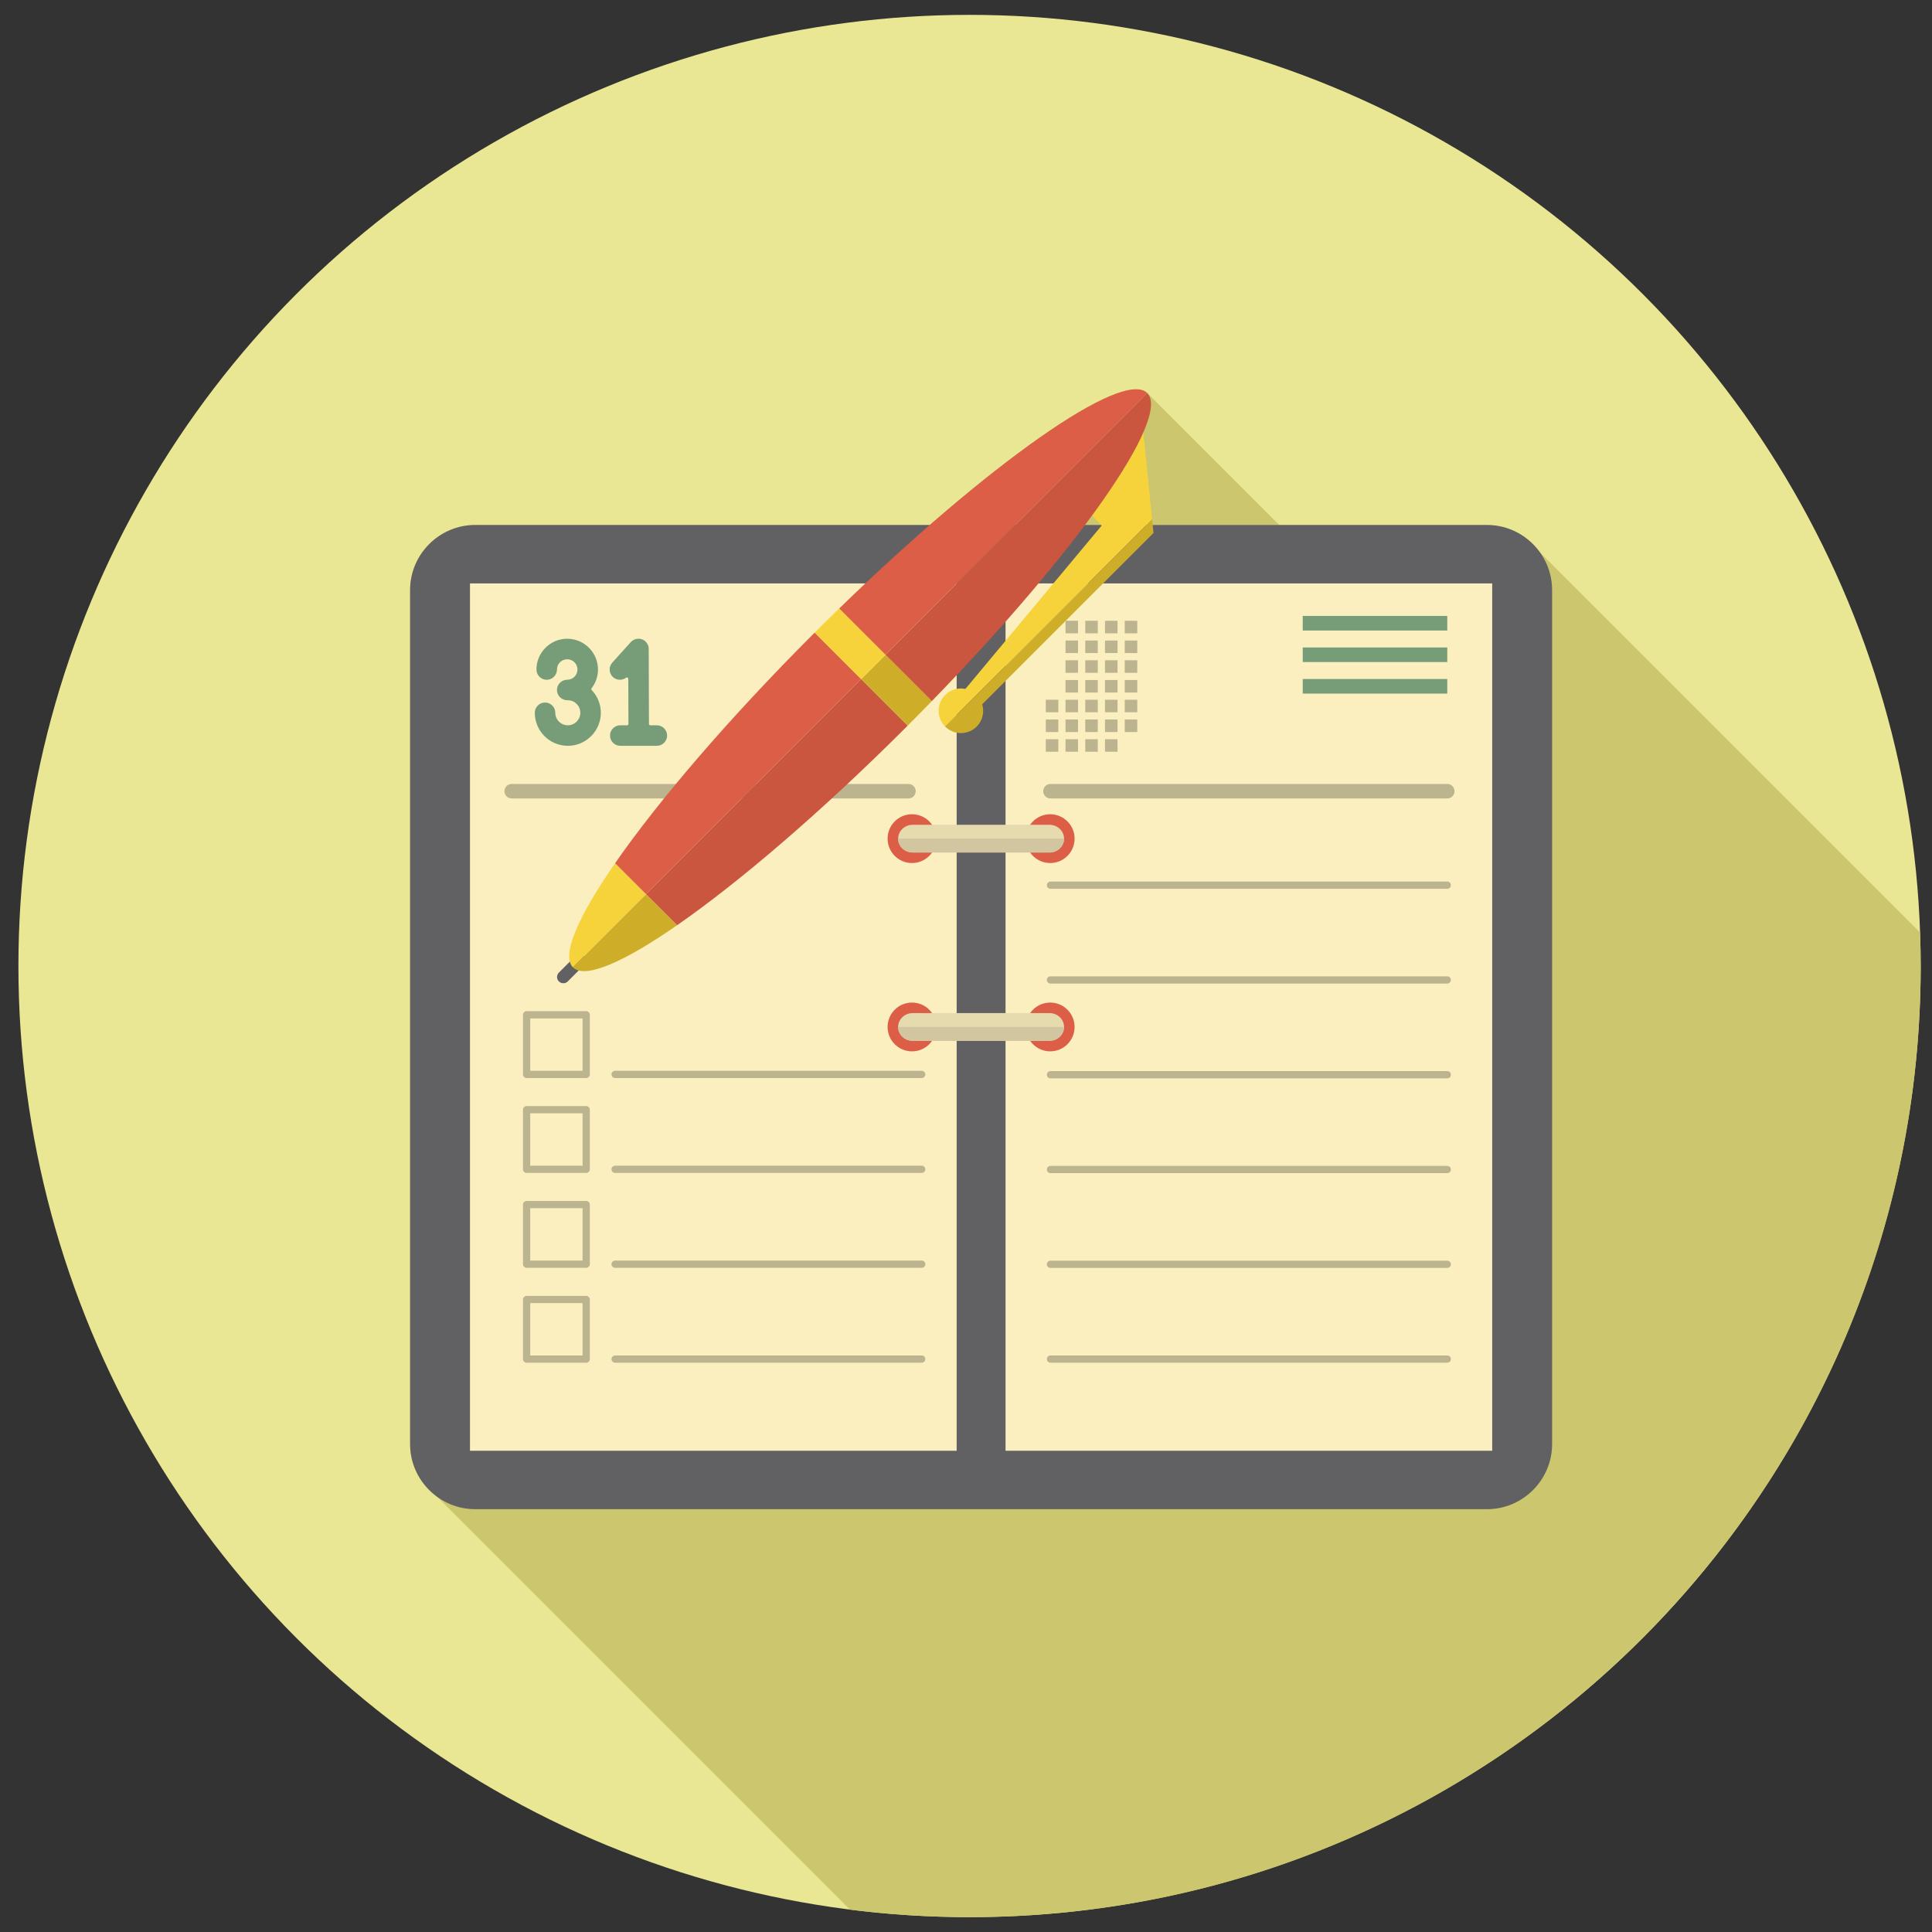 <?xml version="1.0" encoding="utf-8"?>
<!-- Generator: Adobe Illustrator 16.0.4, SVG Export Plug-In . SVG Version: 6.00 Build 0)  -->
<!DOCTYPE svg PUBLIC "-//W3C//DTD SVG 1.1//EN" "http://www.w3.org/Graphics/SVG/1.1/DTD/svg11.dtd">
<svg version="1.1" id="planner" xmlns="http://www.w3.org/2000/svg" xmlns:xlink="http://www.w3.org/1999/xlink" x="0px" y="0px"
	 width="260px" height="260px" viewBox="0 0 260 260" enable-background="new 0 0 260 260" xml:space="preserve">
<rect x="0" y="0" width="260" height="260" fill="#333333" stroke="none"/>
<circle fill="#EAE794" cx="130.478" cy="130" r="128"/>
<path fill="#CCC76E" d="M205.177,72.279c-1.431-1.021-3.174-1.628-5.058-1.628h-27.96l-17.762-17.762l-0.01,0.009
	c-2.588-2.583-14.495,4.891-29.264,17.753H63.943c-4.815,0-8.754,3.94-8.754,8.754v114.94c0,1.907,0.624,3.671,1.669,5.114
	l1.971,1.971l55.567,55.567c5.269,0.66,10.635,1.003,16.082,1.003c70.692,0,128-57.308,128-128c0-1.51-0.036-3.011-0.088-4.508
	l-51.146-51.146L205.177,72.279z"/>
<path fill="#616163" d="M208.875,194.345c0,4.816-3.94,8.754-8.756,8.754H63.943c-4.815,0-8.754-3.938-8.754-8.754V79.405
	c0-4.814,3.938-8.754,8.754-8.754H200.12c4.815,0,8.756,3.94,8.756,8.754V194.345z"/>
<rect x="135.322" y="78.514" fill="#FBEEBF" width="65.493" height="116.723"/>
<g>
	<path fill="#BCB38F" d="M194.768,119.609h-53.401c-0.268,0-0.485-0.218-0.485-0.487c0-0.269,0.218-0.486,0.485-0.486h53.401
		c0.269,0,0.487,0.217,0.487,0.486C195.255,119.392,195.037,119.609,194.768,119.609z"/>
	<path fill="#BCB38F" d="M194.768,132.364h-53.401c-0.268,0-0.485-0.216-0.485-0.486c0-0.268,0.218-0.486,0.485-0.486h53.401
		c0.269,0,0.487,0.218,0.487,0.486C195.255,132.147,195.037,132.364,194.768,132.364z"/>
	<path fill="#BCB38F" d="M194.768,145.119h-53.401c-0.268,0-0.485-0.216-0.485-0.486c0-0.269,0.218-0.487,0.485-0.487h53.401
		c0.269,0,0.487,0.218,0.487,0.487C195.255,144.903,195.037,145.119,194.768,145.119z"/>
	<path fill="#BCB38F" d="M194.768,157.875h-53.401c-0.268,0-0.485-0.217-0.485-0.487c0-0.268,0.218-0.486,0.485-0.486h53.401
		c0.269,0,0.487,0.218,0.487,0.486C195.255,157.658,195.037,157.875,194.768,157.875z"/>
	<path fill="#BCB38F" d="M194.768,170.631h-53.401c-0.268,0-0.485-0.218-0.485-0.487c0-0.269,0.218-0.486,0.485-0.486h53.401
		c0.269,0,0.487,0.217,0.487,0.486C195.255,170.414,195.037,170.631,194.768,170.631z"/>
	<path fill="#BCB38F" d="M194.768,183.387h-53.401c-0.268,0-0.485-0.218-0.485-0.486c0-0.271,0.218-0.487,0.485-0.487h53.401
		c0.269,0,0.487,0.216,0.487,0.487C195.255,183.168,195.037,183.387,194.768,183.387z"/>
</g>
<path fill="#BCB38F" d="M194.768,107.451h-53.401c-0.536,0-0.972-0.435-0.972-0.973s0.436-0.973,0.972-0.973h53.401
	c0.536,0,0.974,0.435,0.974,0.973S195.304,107.451,194.768,107.451z"/>
<g>
	<rect x="140.74" y="96.826" fill="#BCB38F" width="1.683" height="1.685"/>
	<rect x="140.74" y="99.482" fill="#BCB38F" width="1.683" height="1.684"/>
	<rect x="143.394" y="99.482" fill="#BCB38F" width="1.684" height="1.684"/>
	<rect x="143.394" y="96.826" fill="#BCB38F" width="1.684" height="1.685"/>
	<rect x="143.394" y="94.169" fill="#BCB38F" width="1.684" height="1.684"/>
	<rect x="140.74" y="94.169" fill="#BCB38F" width="1.683" height="1.684"/>
	<rect x="143.394" y="91.513" fill="#BCB38F" width="1.684" height="1.684"/>
	<rect x="143.394" y="88.857" fill="#BCB38F" width="1.684" height="1.684"/>
	<rect x="143.394" y="86.201" fill="#BCB38F" width="1.684" height="1.683"/>
	<rect x="143.394" y="83.545" fill="#BCB38F" width="1.684" height="1.683"/>
	<rect x="146.051" y="99.482" fill="#BCB38F" width="1.684" height="1.684"/>
	<rect x="146.051" y="96.826" fill="#BCB38F" width="1.684" height="1.685"/>
	<rect x="146.051" y="94.169" fill="#BCB38F" width="1.684" height="1.684"/>
	<rect x="146.051" y="91.513" fill="#BCB38F" width="1.684" height="1.684"/>
	<rect x="146.051" y="88.857" fill="#BCB38F" width="1.684" height="1.684"/>
	<rect x="146.051" y="86.201" fill="#BCB38F" width="1.684" height="1.683"/>
	<rect x="146.051" y="83.545" fill="#BCB38F" width="1.684" height="1.683"/>
	<rect x="148.708" y="99.482" fill="#BCB38F" width="1.684" height="1.684"/>
	<rect x="148.708" y="96.826" fill="#BCB38F" width="1.684" height="1.685"/>
	<rect x="151.364" y="96.826" fill="#BCB38F" width="1.684" height="1.685"/>
	<rect x="148.708" y="94.169" fill="#BCB38F" width="1.684" height="1.684"/>
	<rect x="151.364" y="94.169" fill="#BCB38F" width="1.684" height="1.684"/>
	<rect x="148.708" y="91.513" fill="#BCB38F" width="1.684" height="1.684"/>
	<rect x="151.364" y="91.513" fill="#BCB38F" width="1.684" height="1.684"/>
	<rect x="148.708" y="88.857" fill="#BCB38F" width="1.684" height="1.684"/>
	<rect x="151.364" y="88.857" fill="#BCB38F" width="1.684" height="1.684"/>
	<rect x="148.708" y="86.201" fill="#BCB38F" width="1.684" height="1.683"/>
	<rect x="151.364" y="86.201" fill="#BCB38F" width="1.684" height="1.683"/>
	<rect x="148.708" y="83.545" fill="#BCB38F" width="1.684" height="1.683"/>
	<rect x="151.364" y="83.545" fill="#BCB38F" width="1.684" height="1.683"/>
</g>
<g>
	<rect x="175.315" y="82.89" fill="#779D78" width="19.453" height="1.965"/>
	<rect x="175.315" y="87.133" fill="#779D78" width="19.453" height="1.964"/>
	<rect x="175.315" y="91.376" fill="#779D78" width="19.453" height="1.964"/>
</g>
<rect x="63.248" y="78.514" fill="#FBEEBF" width="65.495" height="116.723"/>
<g>
	<g>
		<path fill="#BCB38F" d="M78.887,145.077h-8.021c-0.269,0-0.485-0.218-0.485-0.486v-8.022c0-0.269,0.217-0.487,0.485-0.487h8.021
			c0.27,0,0.488,0.218,0.488,0.487v8.022C79.375,144.859,79.157,145.077,78.887,145.077z M71.353,144.104h7.049v-7.049h-7.049
			V144.104z"/>
		<path fill="#BCB38F" d="M78.887,157.847h-8.021c-0.269,0-0.485-0.217-0.485-0.487v-8.021c0-0.269,0.217-0.486,0.485-0.486h8.021
			c0.27,0,0.488,0.217,0.488,0.486v8.021C79.375,157.63,79.157,157.847,78.887,157.847z M71.353,156.874h7.049v-7.048h-7.049
			V156.874z"/>
		<path fill="#BCB38F" d="M78.887,170.617h-8.021c-0.269,0-0.485-0.218-0.485-0.487v-8.02c0-0.271,0.217-0.487,0.485-0.487h8.021
			c0.27,0,0.488,0.216,0.488,0.487v8.02C79.375,170.399,79.157,170.617,78.887,170.617z M71.353,169.644h7.049v-7.048h-7.049
			V169.644z"/>
		<path fill="#BCB38F" d="M78.887,183.387h-8.021c-0.269,0-0.485-0.218-0.485-0.486v-8.022c0-0.269,0.217-0.487,0.485-0.487h8.021
			c0.27,0,0.488,0.218,0.488,0.487v8.022C79.375,183.168,79.157,183.387,78.887,183.387z M71.353,182.414h7.049v-7.048h-7.049
			V182.414z"/>
	</g>
	<g>
		<path fill="#BCB38F" d="M124.041,145.077H82.778c-0.269,0-0.485-0.218-0.485-0.486c0-0.27,0.217-0.487,0.485-0.487h41.263
			c0.269,0,0.485,0.217,0.485,0.487C124.526,144.859,124.309,145.077,124.041,145.077z"/>
		<path fill="#BCB38F" d="M124.041,157.847H82.778c-0.269,0-0.485-0.217-0.485-0.487c0-0.268,0.217-0.486,0.485-0.486h41.263
			c0.269,0,0.485,0.218,0.485,0.486C124.526,157.63,124.309,157.847,124.041,157.847z"/>
		<path fill="#BCB38F" d="M124.041,170.617H82.778c-0.269,0-0.485-0.218-0.485-0.487c0-0.269,0.217-0.486,0.485-0.486h41.263
			c0.269,0,0.485,0.217,0.485,0.486C124.526,170.399,124.309,170.617,124.041,170.617z"/>
		<path fill="#BCB38F" d="M124.041,183.387H82.778c-0.269,0-0.485-0.218-0.485-0.486c0-0.271,0.217-0.487,0.485-0.487h41.263
			c0.269,0,0.485,0.216,0.485,0.487C124.526,183.168,124.309,183.387,124.041,183.387z"/>
	</g>
</g>
<path fill="#BCB38F" d="M122.256,107.451H68.858c-0.538,0-0.974-0.435-0.974-0.973s0.436-0.973,0.974-0.973h53.398
	c0.539,0,0.974,0.435,0.974,0.973S122.795,107.451,122.256,107.451z"/>
<g>
	<path fill="#779D78" d="M79.614,92.619c0.562-0.732,0.86-1.602,0.86-2.517c0-2.284-1.858-4.144-4.142-4.144
		c-2.282,0-4.139,1.86-4.139,4.144c0,0.76,0.619,1.378,1.378,1.378c0.764,0,1.383-0.619,1.383-1.378
		c0-0.762,0.619-1.381,1.378-1.381c0.761,0,1.381,0.62,1.381,1.381c0,0.76-0.62,1.376-1.381,1.376s-1.378,0.62-1.378,1.381
		c0,0.76,0.617,1.377,1.408,1.377c0.004,0,0.044,0,0.052,0c0.926,0,1.683,0.757,1.683,1.687c0,0.928-0.757,1.683-1.683,1.683
		c-0.931,0-1.684-0.754-1.684-1.683c0-0.761-0.621-1.381-1.382-1.381c-0.762,0-1.377,0.62-1.377,1.381
		c0,2.449,1.99,4.445,4.442,4.445c2.453,0,4.445-1.997,4.445-4.445c0-1.142-0.438-2.228-1.235-3.062
		C79.562,92.794,79.555,92.689,79.614,92.619z"/>
	<path fill="#779D78" d="M88.396,97.607h-0.875c-0.104,0-0.188-0.083-0.188-0.188l-0.031-10.092
		c-0.004-0.566-0.356-1.084-0.888-1.285c-0.158-0.062-0.326-0.09-0.495-0.09c-0.386,0-0.761,0.166-1.024,0.454l-2.497,2.768
		c-0.244,0.273-0.373,0.627-0.354,0.995c0.021,0.369,0.181,0.711,0.453,0.955c0.255,0.229,0.583,0.356,0.927,0.356
		c0.295,0,0.592-0.097,0.828-0.277c0.032-0.028,0.074-0.038,0.112-0.038c0.029,0,0.055,0.004,0.086,0.021
		c0.061,0.03,0.102,0.095,0.102,0.167l0.021,6.065c0,0.047-0.021,0.099-0.055,0.131c-0.034,0.039-0.084,0.056-0.133,0.056h-0.912
		c-0.761,0-1.379,0.622-1.379,1.38c0,0.764,0.618,1.382,1.379,1.382h4.923c0.759,0,1.38-0.619,1.38-1.382
		C89.776,98.229,89.155,97.607,88.396,97.607z"/>
</g>
<g>
	<g>
		<g>
			<circle fill="#DC5E46" cx="122.732" cy="112.861" r="3.283"/>
			<circle fill="#DC5E46" cx="141.332" cy="112.861" r="3.282"/>
		</g>
		<g>
			<path fill="#E6DAAF" d="M141.25,110.998h-18.438c-1.068,0-1.945,0.838-1.945,1.864c0,1.025,0.877,1.864,1.945,1.864h18.438
				c1.07,0,1.945-0.839,1.945-1.864C143.196,111.835,142.321,110.998,141.25,110.998z"/>
			<path fill="#D1C69F" d="M122.812,114.726h18.438c1.07,0,1.945-0.839,1.945-1.864h-22.329
				C120.867,113.887,121.744,114.726,122.812,114.726z"/>
		</g>
	</g>
	<g>
		<g>
			<circle fill="#DC5E46" cx="122.732" cy="138.204" r="3.283"/>
			<circle fill="#DC5E46" cx="141.332" cy="138.204" r="3.282"/>
		</g>
		<g>
			<path fill="#E6DAAF" d="M141.25,136.338h-18.438c-1.068,0-1.945,0.84-1.945,1.865c0,1.025,0.877,1.865,1.945,1.865h18.438
				c1.07,0,1.945-0.84,1.945-1.865C143.196,137.178,142.321,136.338,141.25,136.338z"/>
			<path fill="#D1C69F" d="M122.812,140.068h18.438c1.07,0,1.945-0.84,1.945-1.865h-22.329
				C120.867,139.229,121.744,140.068,122.812,140.068z"/>
		</g>
	</g>
</g>
<g>
	<g>
		<path fill="#F7D33B" d="M153.866,58.189l-0.009,0.016c-1.263,2.888-3.642,6.721-6.914,11.191l1.323,1.322l-18.348,21.996
			c-0.956-0.195-1.985,0.076-2.725,0.816c-1.165,1.165-1.17,3.048-0.02,4.223l27.871-27.873L153.866,58.189z"/>
		<path fill="#CEAE29" d="M132.177,94.781l23.056-23.056l-0.188-1.844l-27.871,27.873c0.007,0.007,0.013,0.016,0.02,0.024
			c1.172,1.173,3.074,1.173,4.246,0.001C132.251,96.965,132.488,95.808,132.177,94.781z"/>
	</g>
	<path fill="#616163" d="M75.214,132.075c-0.331-0.33-0.329-0.864,0-1.192l2.235-2.235c0.329-0.329,0.862-0.329,1.192,0
		c0.329,0.33,0.329,0.864,0,1.193l-2.235,2.235C76.078,132.403,75.542,132.403,75.214,132.075z"/>
	<g>
		<path fill="#F7D33B" d="M82.778,116.168c-5.01,7.225-7.271,12.411-5.67,14.013l9.842-9.841L82.778,116.168z"/>
		<path fill="#CEAE29" d="M77.108,130.181c1.603,1.603,6.788-0.66,14.013-5.669l-4.171-4.171L77.108,130.181z"/>
	</g>
	<g>
		<path fill="#DC5E46" d="M115.894,91.395l-6.258-6.258c-0.048,0.047-0.097,0.096-0.146,0.143
			c-11.445,11.446-20.918,22.532-26.713,30.888l4.172,4.172L115.894,91.395z"/>
		<path fill="#CA5640" d="M122.151,97.652l-6.257-6.257L86.95,120.34l4.171,4.171c8.356-5.796,19.441-15.267,30.887-26.714
			C122.056,97.748,122.104,97.701,122.151,97.652z"/>
	</g>
	<g>
		<path fill="#CEAE29" d="M115.894,91.395l6.257,6.257c1.104-1.106,2.188-2.208,3.252-3.305l-6.23-6.232L115.894,91.395z"/>
		<path fill="#F7D33B" d="M119.172,88.116l-6.231-6.231c-1.098,1.065-2.2,2.147-3.305,3.253l6.258,6.258L119.172,88.116z"/>
	</g>
	<g>
		<path fill="#CA5640" d="M125.403,94.348c19.457-20.016,32.256-38.181,28.987-41.449l-35.218,35.217L125.403,94.348z"/>
		<path fill="#DC5E46" d="M154.39,52.898c-3.269-3.27-21.433,9.53-41.449,28.986l6.231,6.231L154.39,52.898z"/>
	</g>
</g>
</svg>

